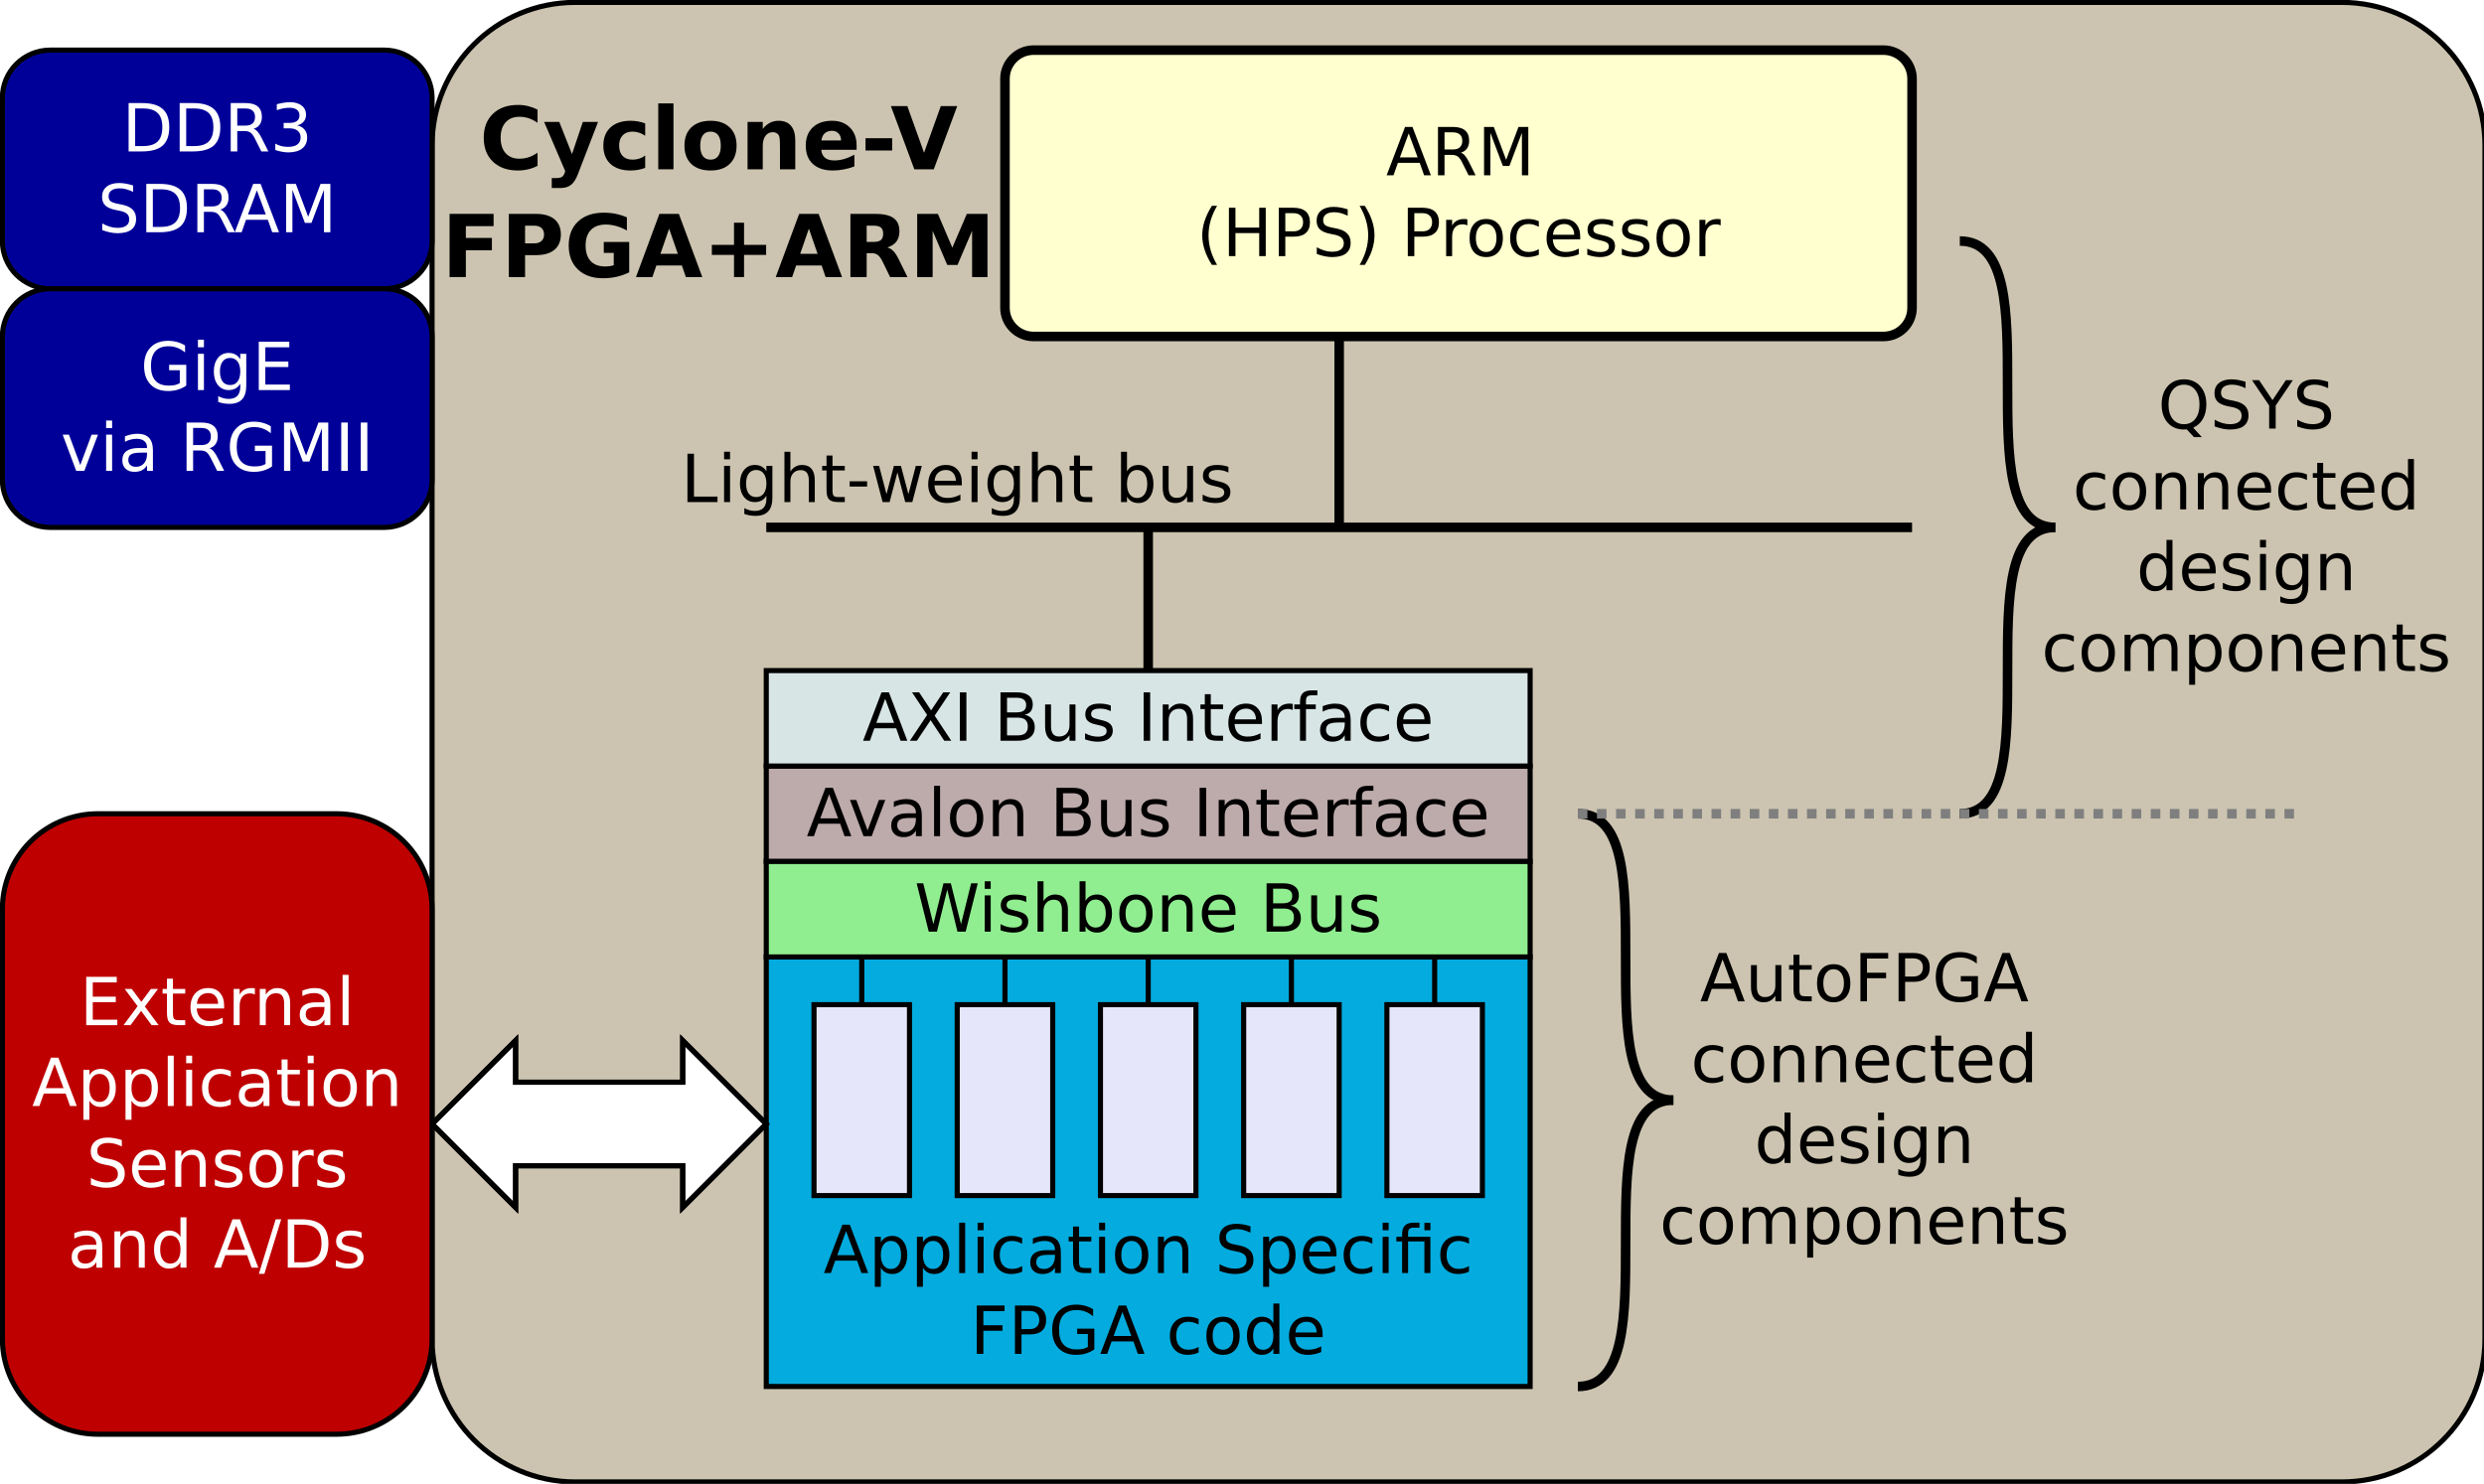 <?xml version="1.0" encoding="UTF-8"?>
<svg xmlns="http://www.w3.org/2000/svg" xmlns:xlink="http://www.w3.org/1999/xlink" width="487pt" height="291pt" viewBox="0 0 487 291" version="1.1">
<defs>
<g>
<symbol overflow="visible" id="glyph0-0">
<path style="stroke:none;" d="M 0.641 2.297 L 0.641 -9.172 L 7.141 -9.172 L 7.141 2.297 Z M 1.375 1.578 L 6.422 1.578 L 6.422 -8.438 L 1.375 -8.438 Z M 1.375 1.578 "/>
</symbol>
<symbol overflow="visible" id="glyph0-1">
<path style="stroke:none;" d="M 4.438 -8.219 L 2.703 -3.5 L 6.188 -3.5 Z M 3.719 -9.484 L 5.172 -9.484 L 8.781 0 L 7.453 0 L 6.594 -2.438 L 2.312 -2.438 L 1.453 0 L 0.109 0 Z M 3.719 -9.484 "/>
</symbol>
<symbol overflow="visible" id="glyph0-2">
<path style="stroke:none;" d="M 5.766 -4.438 C 6.047 -4.344 6.316 -4.145 6.578 -3.844 C 6.836 -3.539 7.098 -3.125 7.359 -2.594 L 8.656 0 L 7.281 0 L 6.062 -2.438 C 5.75 -3.07 5.445 -3.488 5.156 -3.688 C 4.863 -3.895 4.461 -4 3.953 -4 L 2.562 -4 L 2.562 0 L 1.281 0 L 1.281 -9.484 L 4.172 -9.484 C 5.254 -9.484 6.062 -9.254 6.594 -8.797 C 7.125 -8.348 7.391 -7.664 7.391 -6.75 C 7.391 -6.156 7.25 -5.66 6.969 -5.266 C 6.695 -4.867 6.297 -4.594 5.766 -4.438 Z M 2.562 -8.422 L 2.562 -5.062 L 4.172 -5.062 C 4.785 -5.062 5.25 -5.203 5.562 -5.484 C 5.883 -5.773 6.047 -6.195 6.047 -6.75 C 6.047 -7.301 5.883 -7.719 5.562 -8 C 5.25 -8.281 4.785 -8.422 4.172 -8.422 Z M 2.562 -8.422 "/>
</symbol>
<symbol overflow="visible" id="glyph0-3">
<path style="stroke:none;" d="M 1.281 -9.484 L 3.188 -9.484 L 5.609 -3.031 L 8.031 -9.484 L 9.953 -9.484 L 9.953 0 L 8.703 0 L 8.703 -8.328 L 6.25 -1.828 L 4.969 -1.828 L 2.516 -8.328 L 2.516 0 L 1.281 0 Z M 1.281 -9.484 "/>
</symbol>
<symbol overflow="visible" id="glyph0-4">
<path style="stroke:none;" d="M 4.031 -9.859 C 3.469 -8.891 3.047 -7.926 2.766 -6.969 C 2.492 -6.02 2.359 -5.055 2.359 -4.078 C 2.359 -3.098 2.492 -2.129 2.766 -1.172 C 3.047 -0.211 3.469 0.75 4.031 1.719 L 3.016 1.719 C 2.379 0.719 1.906 -0.258 1.594 -1.219 C 1.281 -2.176 1.125 -3.129 1.125 -4.078 C 1.125 -5.023 1.281 -5.973 1.594 -6.922 C 1.906 -7.879 2.379 -8.859 3.016 -9.859 Z M 4.031 -9.859 "/>
</symbol>
<symbol overflow="visible" id="glyph0-5">
<path style="stroke:none;" d="M 1.281 -9.484 L 2.562 -9.484 L 2.562 -5.594 L 7.219 -5.594 L 7.219 -9.484 L 8.5 -9.484 L 8.5 0 L 7.219 0 L 7.219 -4.516 L 2.562 -4.516 L 2.562 0 L 1.281 0 Z M 1.281 -9.484 "/>
</symbol>
<symbol overflow="visible" id="glyph0-6">
<path style="stroke:none;" d="M 2.562 -8.422 L 2.562 -4.859 L 4.172 -4.859 C 4.766 -4.859 5.223 -5.016 5.547 -5.328 C 5.879 -5.641 6.047 -6.078 6.047 -6.641 C 6.047 -7.211 5.879 -7.648 5.547 -7.953 C 5.223 -8.266 4.766 -8.422 4.172 -8.422 Z M 1.281 -9.484 L 4.172 -9.484 C 5.234 -9.484 6.035 -9.238 6.578 -8.75 C 7.117 -8.27 7.391 -7.566 7.391 -6.641 C 7.391 -5.711 7.117 -5.008 6.578 -4.531 C 6.035 -4.051 5.234 -3.812 4.172 -3.812 L 2.562 -3.812 L 2.562 0 L 1.281 0 Z M 1.281 -9.484 "/>
</symbol>
<symbol overflow="visible" id="glyph0-7">
<path style="stroke:none;" d="M 6.953 -9.172 L 6.953 -7.922 C 6.473 -8.148 6.016 -8.32 5.578 -8.438 C 5.148 -8.551 4.734 -8.609 4.328 -8.609 C 3.629 -8.609 3.086 -8.473 2.703 -8.203 C 2.328 -7.93 2.141 -7.547 2.141 -7.047 C 2.141 -6.629 2.266 -6.312 2.516 -6.094 C 2.773 -5.883 3.254 -5.711 3.953 -5.578 L 4.734 -5.422 C 5.68 -5.234 6.383 -4.91 6.844 -4.453 C 7.301 -3.992 7.531 -3.379 7.531 -2.609 C 7.531 -1.691 7.223 -0.992 6.609 -0.516 C 5.992 -0.047 5.086 0.188 3.891 0.188 C 3.441 0.188 2.961 0.133 2.453 0.031 C 1.953 -0.07 1.43 -0.223 0.891 -0.422 L 0.891 -1.734 C 1.41 -1.441 1.922 -1.223 2.422 -1.078 C 2.922 -0.93 3.41 -0.859 3.891 -0.859 C 4.629 -0.859 5.195 -1 5.594 -1.281 C 5.988 -1.57 6.188 -1.984 6.188 -2.516 C 6.188 -2.984 6.039 -3.348 5.75 -3.609 C 5.469 -3.867 5.004 -4.066 4.359 -4.203 L 3.578 -4.359 C 2.617 -4.547 1.926 -4.844 1.5 -5.25 C 1.07 -5.656 0.859 -6.219 0.859 -6.938 C 0.859 -7.781 1.148 -8.441 1.734 -8.922 C 2.328 -9.41 3.145 -9.656 4.188 -9.656 C 4.625 -9.656 5.07 -9.613 5.531 -9.531 C 6 -9.445 6.473 -9.328 6.953 -9.172 Z M 6.953 -9.172 "/>
</symbol>
<symbol overflow="visible" id="glyph0-8">
<path style="stroke:none;" d="M 1.047 -9.859 L 2.062 -9.859 C 2.695 -8.859 3.172 -7.879 3.484 -6.922 C 3.797 -5.973 3.953 -5.023 3.953 -4.078 C 3.953 -3.129 3.797 -2.176 3.484 -1.219 C 3.172 -0.258 2.695 0.719 2.062 1.719 L 1.047 1.719 C 1.609 0.75 2.023 -0.211 2.297 -1.172 C 2.578 -2.129 2.719 -3.098 2.719 -4.078 C 2.719 -5.055 2.578 -6.02 2.297 -6.969 C 2.023 -7.926 1.609 -8.891 1.047 -9.859 Z M 1.047 -9.859 "/>
</symbol>
<symbol overflow="visible" id="glyph0-9">
<path style="stroke:none;" d=""/>
</symbol>
<symbol overflow="visible" id="glyph0-10">
<path style="stroke:none;" d="M 5.344 -6.016 C 5.207 -6.086 5.062 -6.141 4.906 -6.172 C 4.758 -6.211 4.594 -6.234 4.406 -6.234 C 3.75 -6.234 3.242 -6.02 2.891 -5.594 C 2.535 -5.164 2.359 -4.551 2.359 -3.75 L 2.359 0 L 1.188 0 L 1.188 -7.109 L 2.359 -7.109 L 2.359 -6 C 2.598 -6.438 2.914 -6.758 3.312 -6.969 C 3.707 -7.176 4.188 -7.281 4.75 -7.281 C 4.832 -7.281 4.922 -7.273 5.016 -7.266 C 5.109 -7.254 5.219 -7.238 5.344 -7.219 Z M 5.344 -6.016 "/>
</symbol>
<symbol overflow="visible" id="glyph0-11">
<path style="stroke:none;" d="M 3.984 -6.297 C 3.359 -6.297 2.863 -6.051 2.5 -5.562 C 2.133 -5.07 1.953 -4.398 1.953 -3.547 C 1.953 -2.691 2.129 -2.02 2.484 -1.531 C 2.848 -1.051 3.348 -0.812 3.984 -0.812 C 4.598 -0.812 5.086 -1.055 5.453 -1.547 C 5.816 -2.035 6 -2.703 6 -3.547 C 6 -4.391 5.816 -5.055 5.453 -5.547 C 5.086 -6.047 4.598 -6.297 3.984 -6.297 Z M 3.984 -7.281 C 4.992 -7.281 5.789 -6.945 6.375 -6.281 C 6.957 -5.625 7.25 -4.711 7.25 -3.547 C 7.25 -2.379 6.957 -1.461 6.375 -0.797 C 5.789 -0.141 4.992 0.188 3.984 0.188 C 2.961 0.188 2.16 -0.141 1.578 -0.797 C 1.004 -1.461 0.719 -2.379 0.719 -3.547 C 0.719 -4.711 1.004 -5.625 1.578 -6.281 C 2.16 -6.945 2.961 -7.281 3.984 -7.281 Z M 3.984 -7.281 "/>
</symbol>
<symbol overflow="visible" id="glyph0-12">
<path style="stroke:none;" d="M 6.344 -6.844 L 6.344 -5.75 C 6.008 -5.926 5.676 -6.062 5.344 -6.156 C 5.008 -6.25 4.676 -6.297 4.344 -6.297 C 3.582 -6.297 2.992 -6.051 2.578 -5.562 C 2.16 -5.082 1.953 -4.41 1.953 -3.547 C 1.953 -2.68 2.16 -2.008 2.578 -1.531 C 2.992 -1.051 3.582 -0.812 4.344 -0.812 C 4.676 -0.812 5.008 -0.852 5.344 -0.938 C 5.676 -1.031 6.008 -1.172 6.344 -1.359 L 6.344 -0.266 C 6.02 -0.117 5.68 -0.008 5.328 0.062 C 4.984 0.145 4.613 0.188 4.219 0.188 C 3.145 0.188 2.289 -0.145 1.656 -0.812 C 1.031 -1.488 0.719 -2.398 0.719 -3.547 C 0.719 -4.703 1.035 -5.613 1.672 -6.281 C 2.305 -6.945 3.18 -7.281 4.297 -7.281 C 4.648 -7.281 5 -7.242 5.344 -7.172 C 5.688 -7.098 6.02 -6.988 6.344 -6.844 Z M 6.344 -6.844 "/>
</symbol>
<symbol overflow="visible" id="glyph0-13">
<path style="stroke:none;" d="M 7.312 -3.844 L 7.312 -3.281 L 1.938 -3.281 C 1.988 -2.469 2.227 -1.852 2.656 -1.438 C 3.094 -1.02 3.695 -0.812 4.469 -0.812 C 4.914 -0.812 5.348 -0.863 5.766 -0.969 C 6.191 -1.082 6.613 -1.25 7.031 -1.469 L 7.031 -0.359 C 6.613 -0.18 6.18 -0.047 5.734 0.047 C 5.297 0.141 4.852 0.188 4.406 0.188 C 3.27 0.188 2.367 -0.141 1.703 -0.797 C 1.047 -1.461 0.719 -2.359 0.719 -3.484 C 0.719 -4.648 1.031 -5.57 1.656 -6.25 C 2.289 -6.938 3.141 -7.281 4.203 -7.281 C 5.16 -7.281 5.914 -6.973 6.469 -6.359 C 7.031 -5.742 7.312 -4.906 7.312 -3.844 Z M 6.141 -4.188 C 6.129 -4.82 5.945 -5.332 5.594 -5.719 C 5.25 -6.102 4.789 -6.297 4.219 -6.297 C 3.562 -6.297 3.035 -6.109 2.641 -5.734 C 2.254 -5.367 2.031 -4.852 1.969 -4.188 Z M 6.141 -4.188 "/>
</symbol>
<symbol overflow="visible" id="glyph0-14">
<path style="stroke:none;" d="M 5.75 -6.906 L 5.75 -5.797 C 5.426 -5.961 5.086 -6.086 4.734 -6.172 C 4.379 -6.254 4.008 -6.297 3.625 -6.297 C 3.039 -6.297 2.602 -6.207 2.312 -6.031 C 2.031 -5.852 1.891 -5.586 1.891 -5.234 C 1.891 -4.961 1.988 -4.75 2.188 -4.594 C 2.395 -4.445 2.816 -4.301 3.453 -4.156 L 3.844 -4.062 C 4.676 -3.883 5.266 -3.633 5.609 -3.312 C 5.961 -2.988 6.141 -2.539 6.141 -1.969 C 6.141 -1.301 5.879 -0.773 5.359 -0.391 C 4.836 -0.004 4.117 0.188 3.203 0.188 C 2.816 0.188 2.414 0.148 2 0.078 C 1.594 0.004 1.16 -0.109 0.703 -0.266 L 0.703 -1.469 C 1.141 -1.238 1.566 -1.066 1.984 -0.953 C 2.398 -0.848 2.812 -0.797 3.219 -0.797 C 3.77 -0.797 4.191 -0.891 4.484 -1.078 C 4.785 -1.266 4.938 -1.531 4.938 -1.875 C 4.938 -2.188 4.828 -2.426 4.609 -2.594 C 4.398 -2.77 3.938 -2.938 3.219 -3.094 L 2.812 -3.188 C 2.082 -3.344 1.555 -3.578 1.234 -3.891 C 0.91 -4.203 0.75 -4.633 0.75 -5.188 C 0.75 -5.852 0.984 -6.367 1.453 -6.734 C 1.93 -7.098 2.609 -7.281 3.484 -7.281 C 3.91 -7.281 4.316 -7.25 4.703 -7.188 C 5.086 -7.125 5.438 -7.031 5.75 -6.906 Z M 5.75 -6.906 "/>
</symbol>
<symbol overflow="visible" id="glyph0-15">
<path style="stroke:none;" d="M 2.359 -1.062 L 2.359 2.703 L 1.188 2.703 L 1.188 -7.109 L 2.359 -7.109 L 2.359 -6.031 C 2.598 -6.457 2.906 -6.77 3.281 -6.969 C 3.656 -7.176 4.102 -7.281 4.625 -7.281 C 5.488 -7.281 6.191 -6.938 6.734 -6.25 C 7.273 -5.562 7.547 -4.66 7.547 -3.547 C 7.547 -2.43 7.273 -1.531 6.734 -0.844 C 6.191 -0.156 5.488 0.188 4.625 0.188 C 4.102 0.188 3.656 0.082 3.281 -0.125 C 2.906 -0.332 2.598 -0.645 2.359 -1.062 Z M 6.328 -3.547 C 6.328 -4.41 6.148 -5.082 5.797 -5.562 C 5.441 -6.051 4.957 -6.297 4.344 -6.297 C 3.727 -6.297 3.242 -6.051 2.891 -5.562 C 2.535 -5.082 2.359 -4.41 2.359 -3.547 C 2.359 -2.691 2.535 -2.02 2.891 -1.531 C 3.242 -1.039 3.727 -0.797 4.344 -0.797 C 4.957 -0.797 5.441 -1.039 5.797 -1.531 C 6.148 -2.02 6.328 -2.691 6.328 -3.547 Z M 6.328 -3.547 "/>
</symbol>
<symbol overflow="visible" id="glyph0-16">
<path style="stroke:none;" d="M 1.219 -9.875 L 2.391 -9.875 L 2.391 0 L 1.219 0 Z M 1.219 -9.875 "/>
</symbol>
<symbol overflow="visible" id="glyph0-17">
<path style="stroke:none;" d="M 1.219 -7.109 L 2.391 -7.109 L 2.391 0 L 1.219 0 Z M 1.219 -9.875 L 2.391 -9.875 L 2.391 -8.391 L 1.219 -8.391 Z M 1.219 -9.875 "/>
</symbol>
<symbol overflow="visible" id="glyph0-18">
<path style="stroke:none;" d="M 4.453 -3.578 C 3.516 -3.578 2.863 -3.469 2.5 -3.25 C 2.133 -3.031 1.953 -2.66 1.953 -2.141 C 1.953 -1.734 2.086 -1.406 2.359 -1.156 C 2.629 -0.914 3 -0.797 3.469 -0.797 C 4.113 -0.797 4.633 -1.023 5.031 -1.484 C 5.426 -1.941 5.625 -2.551 5.625 -3.312 L 5.625 -3.578 Z M 6.781 -4.062 L 6.781 0 L 5.625 0 L 5.625 -1.078 C 5.352 -0.648 5.02 -0.332 4.625 -0.125 C 4.227 0.082 3.738 0.188 3.156 0.188 C 2.426 0.188 1.848 -0.016 1.422 -0.422 C 0.992 -0.836 0.781 -1.383 0.781 -2.062 C 0.781 -2.863 1.047 -3.469 1.578 -3.875 C 2.117 -4.281 2.922 -4.484 3.984 -4.484 L 5.625 -4.484 L 5.625 -4.609 C 5.625 -5.141 5.445 -5.551 5.094 -5.844 C 4.738 -6.145 4.238 -6.297 3.594 -6.297 C 3.188 -6.297 2.789 -6.242 2.406 -6.141 C 2.02 -6.047 1.648 -5.898 1.297 -5.703 L 1.297 -6.781 C 1.723 -6.945 2.141 -7.07 2.547 -7.156 C 2.953 -7.238 3.344 -7.281 3.719 -7.281 C 4.75 -7.281 5.516 -7.016 6.016 -6.484 C 6.523 -5.953 6.781 -5.145 6.781 -4.062 Z M 6.781 -4.062 "/>
</symbol>
<symbol overflow="visible" id="glyph0-19">
<path style="stroke:none;" d="M 2.375 -9.125 L 2.375 -7.109 L 4.781 -7.109 L 4.781 -6.203 L 2.375 -6.203 L 2.375 -2.344 C 2.375 -1.758 2.453 -1.383 2.609 -1.219 C 2.773 -1.062 3.102 -0.984 3.594 -0.984 L 4.781 -0.984 L 4.781 0 L 3.594 0 C 2.688 0 2.062 -0.164 1.719 -0.5 C 1.375 -0.844 1.203 -1.457 1.203 -2.344 L 1.203 -6.203 L 0.344 -6.203 L 0.344 -7.109 L 1.203 -7.109 L 1.203 -9.125 Z M 2.375 -9.125 "/>
</symbol>
<symbol overflow="visible" id="glyph0-20">
<path style="stroke:none;" d="M 7.141 -4.297 L 7.141 0 L 5.969 0 L 5.969 -4.25 C 5.969 -4.926 5.836 -5.43 5.578 -5.766 C 5.316 -6.098 4.922 -6.266 4.391 -6.266 C 3.766 -6.266 3.27 -6.062 2.906 -5.656 C 2.539 -5.258 2.359 -4.711 2.359 -4.016 L 2.359 0 L 1.188 0 L 1.188 -7.109 L 2.359 -7.109 L 2.359 -6 C 2.641 -6.426 2.969 -6.742 3.344 -6.953 C 3.719 -7.172 4.156 -7.281 4.656 -7.281 C 5.469 -7.281 6.082 -7.023 6.5 -6.516 C 6.926 -6.016 7.141 -5.273 7.141 -4.297 Z M 7.141 -4.297 "/>
</symbol>
<symbol overflow="visible" id="glyph0-21">
<path style="stroke:none;" d="M 6.969 -7.109 L 6.969 0 L 5.797 0 L 5.797 -6.203 L 2.594 -6.203 L 2.594 0 L 1.422 0 L 1.422 -6.203 L 0.297 -6.203 L 0.297 -7.109 L 1.422 -7.109 L 1.422 -7.609 C 1.422 -8.379 1.602 -8.945 1.969 -9.312 C 2.332 -9.688 2.895 -9.875 3.656 -9.875 L 4.828 -9.875 L 4.828 -8.906 L 3.703 -8.906 C 3.285 -8.906 2.992 -8.816 2.828 -8.641 C 2.672 -8.473 2.594 -8.172 2.594 -7.734 L 2.594 -7.109 Z M 5.797 -9.859 L 6.969 -9.859 L 6.969 -8.391 L 5.797 -8.391 Z M 5.797 -9.859 "/>
</symbol>
<symbol overflow="visible" id="glyph0-22">
<path style="stroke:none;" d="M 1.281 -9.484 L 6.719 -9.484 L 6.719 -8.391 L 2.562 -8.391 L 2.562 -5.609 L 6.312 -5.609 L 6.312 -4.531 L 2.562 -4.531 L 2.562 0 L 1.281 0 Z M 1.281 -9.484 "/>
</symbol>
<symbol overflow="visible" id="glyph0-23">
<path style="stroke:none;" d="M 7.734 -1.359 L 7.734 -3.891 L 5.641 -3.891 L 5.641 -4.953 L 9 -4.953 L 9 -0.875 C 8.508 -0.531 7.961 -0.266 7.359 -0.078 C 6.766 0.098 6.129 0.188 5.453 0.188 C 3.973 0.188 2.816 -0.242 1.984 -1.109 C 1.148 -1.973 0.734 -3.18 0.734 -4.734 C 0.734 -6.273 1.148 -7.477 1.984 -8.344 C 2.816 -9.219 3.973 -9.656 5.453 -9.656 C 6.078 -9.656 6.664 -9.578 7.219 -9.422 C 7.781 -9.266 8.297 -9.039 8.766 -8.75 L 8.766 -7.375 C 8.285 -7.781 7.781 -8.082 7.25 -8.281 C 6.719 -8.488 6.156 -8.594 5.562 -8.594 C 4.406 -8.594 3.535 -8.27 2.953 -7.625 C 2.367 -6.977 2.078 -6.016 2.078 -4.734 C 2.078 -3.453 2.367 -2.488 2.953 -1.844 C 3.535 -1.195 4.406 -0.875 5.562 -0.875 C 6.02 -0.875 6.426 -0.91 6.781 -0.984 C 7.133 -1.066 7.453 -1.191 7.734 -1.359 Z M 7.734 -1.359 "/>
</symbol>
<symbol overflow="visible" id="glyph0-24">
<path style="stroke:none;" d="M 5.906 -6.031 L 5.906 -9.875 L 7.078 -9.875 L 7.078 0 L 5.906 0 L 5.906 -1.062 C 5.656 -0.645 5.344 -0.332 4.969 -0.125 C 4.594 0.082 4.145 0.188 3.625 0.188 C 2.77 0.188 2.07 -0.156 1.531 -0.844 C 0.988 -1.531 0.719 -2.43 0.719 -3.547 C 0.719 -4.66 0.988 -5.562 1.531 -6.25 C 2.07 -6.938 2.77 -7.281 3.625 -7.281 C 4.145 -7.281 4.594 -7.176 4.969 -6.969 C 5.344 -6.77 5.656 -6.457 5.906 -6.031 Z M 1.922 -3.547 C 1.922 -2.691 2.098 -2.02 2.453 -1.531 C 2.805 -1.039 3.289 -0.797 3.906 -0.797 C 4.531 -0.797 5.02 -1.039 5.375 -1.531 C 5.727 -2.02 5.906 -2.691 5.906 -3.547 C 5.906 -4.41 5.727 -5.082 5.375 -5.562 C 5.02 -6.051 4.531 -6.297 3.906 -6.297 C 3.289 -6.297 2.805 -6.051 2.453 -5.562 C 2.098 -5.082 1.922 -4.41 1.922 -3.547 Z M 1.922 -3.547 "/>
</symbol>
<symbol overflow="visible" id="glyph0-25">
<path style="stroke:none;" d="M 0.391 -7.109 L 1.625 -7.109 L 3.844 -1.141 L 6.062 -7.109 L 7.312 -7.109 L 4.641 0 L 3.047 0 Z M 0.391 -7.109 "/>
</symbol>
<symbol overflow="visible" id="glyph0-26">
<path style="stroke:none;" d="M 2.562 -4.531 L 2.562 -1.047 L 4.609 -1.047 C 5.305 -1.047 5.816 -1.188 6.141 -1.469 C 6.473 -1.758 6.641 -2.203 6.641 -2.797 C 6.641 -3.391 6.473 -3.828 6.141 -4.109 C 5.816 -4.391 5.305 -4.531 4.609 -4.531 Z M 2.562 -8.422 L 2.562 -5.562 L 4.453 -5.562 C 5.078 -5.562 5.539 -5.676 5.844 -5.906 C 6.156 -6.145 6.312 -6.508 6.312 -7 C 6.312 -7.477 6.156 -7.832 5.844 -8.062 C 5.539 -8.301 5.078 -8.422 4.453 -8.422 Z M 1.281 -9.484 L 4.547 -9.484 C 5.523 -9.484 6.281 -9.281 6.812 -8.875 C 7.344 -8.469 7.609 -7.891 7.609 -7.141 C 7.609 -6.555 7.473 -6.094 7.203 -5.75 C 6.93 -5.406 6.531 -5.191 6 -5.109 C 6.633 -4.973 7.125 -4.691 7.469 -4.266 C 7.82 -3.836 8 -3.301 8 -2.656 C 8 -1.812 7.707 -1.156 7.125 -0.688 C 6.551 -0.227 5.734 0 4.672 0 L 1.281 0 Z M 1.281 -9.484 "/>
</symbol>
<symbol overflow="visible" id="glyph0-27">
<path style="stroke:none;" d="M 1.109 -2.812 L 1.109 -7.109 L 2.266 -7.109 L 2.266 -2.844 C 2.266 -2.176 2.395 -1.672 2.656 -1.328 C 2.926 -0.992 3.32 -0.828 3.844 -0.828 C 4.477 -0.828 4.977 -1.023 5.344 -1.422 C 5.707 -1.828 5.891 -2.379 5.891 -3.078 L 5.891 -7.109 L 7.062 -7.109 L 7.062 0 L 5.891 0 L 5.891 -1.094 C 5.609 -0.656 5.281 -0.332 4.906 -0.125 C 4.531 0.082 4.094 0.188 3.594 0.188 C 2.781 0.188 2.16 -0.066 1.734 -0.578 C 1.316 -1.086 1.109 -1.832 1.109 -2.812 Z M 4.047 -7.281 Z M 4.047 -7.281 "/>
</symbol>
<symbol overflow="visible" id="glyph0-28">
<path style="stroke:none;" d="M 1.281 -9.484 L 2.562 -9.484 L 2.562 0 L 1.281 0 Z M 1.281 -9.484 "/>
</symbol>
<symbol overflow="visible" id="glyph0-29">
<path style="stroke:none;" d="M 4.828 -9.875 L 4.828 -8.906 L 3.703 -8.906 C 3.285 -8.906 2.992 -8.816 2.828 -8.641 C 2.672 -8.473 2.594 -8.172 2.594 -7.734 L 2.594 -7.109 L 4.516 -7.109 L 4.516 -6.203 L 2.594 -6.203 L 2.594 0 L 1.422 0 L 1.422 -6.203 L 0.297 -6.203 L 0.297 -7.109 L 1.422 -7.109 L 1.422 -7.609 C 1.422 -8.398 1.602 -8.973 1.969 -9.328 C 2.332 -9.691 2.914 -9.875 3.719 -9.875 Z M 4.828 -9.875 "/>
</symbol>
<symbol overflow="visible" id="glyph0-30">
<path style="stroke:none;" d="M 0.812 -9.484 L 2.203 -9.484 L 4.547 -5.953 L 6.922 -9.484 L 8.297 -9.484 L 5.25 -4.922 L 8.5 0 L 7.125 0 L 4.453 -4.031 L 1.766 0 L 0.391 0 L 3.766 -5.062 Z M 0.812 -9.484 "/>
</symbol>
<symbol overflow="visible" id="glyph0-31">
<path style="stroke:none;" d="M 0.438 -9.484 L 1.734 -9.484 L 3.719 -1.469 L 5.703 -9.484 L 7.141 -9.484 L 9.141 -1.469 L 11.125 -9.484 L 12.422 -9.484 L 10.047 0 L 8.438 0 L 6.438 -8.234 L 4.422 0 L 2.812 0 Z M 0.438 -9.484 "/>
</symbol>
<symbol overflow="visible" id="glyph0-32">
<path style="stroke:none;" d="M 7.141 -4.297 L 7.141 0 L 5.969 0 L 5.969 -4.25 C 5.969 -4.926 5.836 -5.43 5.578 -5.766 C 5.316 -6.098 4.922 -6.266 4.391 -6.266 C 3.766 -6.266 3.27 -6.062 2.906 -5.656 C 2.539 -5.258 2.359 -4.711 2.359 -4.016 L 2.359 0 L 1.188 0 L 1.188 -9.875 L 2.359 -9.875 L 2.359 -6 C 2.641 -6.426 2.969 -6.742 3.344 -6.953 C 3.719 -7.172 4.156 -7.281 4.656 -7.281 C 5.469 -7.281 6.082 -7.023 6.5 -6.516 C 6.926 -6.016 7.141 -5.273 7.141 -4.297 Z M 7.141 -4.297 "/>
</symbol>
<symbol overflow="visible" id="glyph0-33">
<path style="stroke:none;" d="M 6.328 -3.547 C 6.328 -4.41 6.148 -5.082 5.797 -5.562 C 5.441 -6.051 4.957 -6.297 4.344 -6.297 C 3.727 -6.297 3.242 -6.051 2.891 -5.562 C 2.535 -5.082 2.359 -4.41 2.359 -3.547 C 2.359 -2.691 2.535 -2.02 2.891 -1.531 C 3.242 -1.039 3.727 -0.797 4.344 -0.797 C 4.957 -0.797 5.441 -1.039 5.797 -1.531 C 6.148 -2.02 6.328 -2.691 6.328 -3.547 Z M 2.359 -6.031 C 2.598 -6.457 2.906 -6.77 3.281 -6.969 C 3.656 -7.176 4.102 -7.281 4.625 -7.281 C 5.488 -7.281 6.191 -6.938 6.734 -6.25 C 7.273 -5.562 7.547 -4.66 7.547 -3.547 C 7.547 -2.43 7.273 -1.531 6.734 -0.844 C 6.191 -0.156 5.488 0.188 4.625 0.188 C 4.102 0.188 3.656 0.082 3.281 -0.125 C 2.906 -0.332 2.598 -0.645 2.359 -1.062 L 2.359 0 L 1.188 0 L 1.188 -9.875 L 2.359 -9.875 Z M 2.359 -6.031 "/>
</symbol>
<symbol overflow="visible" id="glyph0-34">
<path style="stroke:none;" d="M 1.281 -9.484 L 2.562 -9.484 L 2.562 -1.078 L 7.172 -1.078 L 7.172 0 L 1.281 0 Z M 1.281 -9.484 "/>
</symbol>
<symbol overflow="visible" id="glyph0-35">
<path style="stroke:none;" d="M 5.906 -3.641 C 5.906 -4.484 5.727 -5.133 5.375 -5.594 C 5.031 -6.062 4.539 -6.297 3.906 -6.297 C 3.281 -6.297 2.789 -6.062 2.438 -5.594 C 2.094 -5.133 1.922 -4.484 1.922 -3.641 C 1.922 -2.797 2.094 -2.141 2.438 -1.672 C 2.789 -1.211 3.281 -0.984 3.906 -0.984 C 4.539 -0.984 5.031 -1.211 5.375 -1.672 C 5.727 -2.141 5.906 -2.797 5.906 -3.641 Z M 7.078 -0.875 C 7.078 0.332 6.805 1.227 6.266 1.812 C 5.723 2.406 4.898 2.703 3.797 2.703 C 3.391 2.703 3.004 2.672 2.641 2.609 C 2.273 2.547 1.922 2.453 1.578 2.328 L 1.578 1.188 C 1.922 1.375 2.258 1.508 2.594 1.594 C 2.926 1.688 3.266 1.734 3.609 1.734 C 4.379 1.734 4.953 1.535 5.328 1.141 C 5.711 0.742 5.906 0.141 5.906 -0.672 L 5.906 -1.25 C 5.664 -0.832 5.352 -0.52 4.969 -0.312 C 4.594 -0.102 4.145 0 3.625 0 C 2.75 0 2.047 -0.332 1.516 -1 C 0.984 -1.664 0.719 -2.547 0.719 -3.641 C 0.719 -4.734 0.984 -5.613 1.516 -6.281 C 2.047 -6.945 2.75 -7.281 3.625 -7.281 C 4.145 -7.281 4.594 -7.176 4.969 -6.969 C 5.352 -6.758 5.664 -6.445 5.906 -6.031 L 5.906 -7.109 L 7.078 -7.109 Z M 7.078 -0.875 "/>
</symbol>
<symbol overflow="visible" id="glyph0-36">
<path style="stroke:none;" d="M 0.641 -4.078 L 4.062 -4.078 L 4.062 -3.047 L 0.641 -3.047 Z M 0.641 -4.078 "/>
</symbol>
<symbol overflow="visible" id="glyph0-37">
<path style="stroke:none;" d="M 0.547 -7.109 L 1.719 -7.109 L 3.172 -1.562 L 4.625 -7.109 L 6 -7.109 L 7.469 -1.562 L 8.922 -7.109 L 10.094 -7.109 L 8.234 0 L 6.844 0 L 5.312 -5.828 L 3.781 0 L 2.406 0 Z M 0.547 -7.109 "/>
</symbol>
<symbol overflow="visible" id="glyph0-38">
<path style="stroke:none;" d="M 6.766 -5.75 C 7.055 -6.27 7.406 -6.656 7.812 -6.906 C 8.219 -7.156 8.695 -7.281 9.25 -7.281 C 9.988 -7.281 10.555 -7.02 10.953 -6.5 C 11.359 -5.977 11.562 -5.242 11.562 -4.297 L 11.562 0 L 10.391 0 L 10.391 -4.25 C 10.391 -4.938 10.266 -5.441 10.016 -5.766 C 9.773 -6.098 9.41 -6.266 8.922 -6.266 C 8.316 -6.266 7.836 -6.062 7.484 -5.656 C 7.129 -5.258 6.953 -4.711 6.953 -4.016 L 6.953 0 L 5.781 0 L 5.781 -4.25 C 5.781 -4.938 5.66 -5.441 5.422 -5.766 C 5.18 -6.098 4.805 -6.266 4.297 -6.266 C 3.703 -6.266 3.227 -6.062 2.875 -5.656 C 2.531 -5.25 2.359 -4.703 2.359 -4.016 L 2.359 0 L 1.188 0 L 1.188 -7.109 L 2.359 -7.109 L 2.359 -6 C 2.617 -6.438 2.938 -6.758 3.312 -6.969 C 3.688 -7.176 4.129 -7.281 4.641 -7.281 C 5.16 -7.281 5.598 -7.148 5.953 -6.891 C 6.316 -6.629 6.586 -6.25 6.766 -5.75 Z M 6.766 -5.75 "/>
</symbol>
<symbol overflow="visible" id="glyph0-39">
<path style="stroke:none;" d="M 5.125 -8.609 C 4.188 -8.609 3.441 -8.258 2.891 -7.562 C 2.348 -6.875 2.078 -5.93 2.078 -4.734 C 2.078 -3.535 2.348 -2.586 2.891 -1.891 C 3.441 -1.203 4.188 -0.859 5.125 -0.859 C 6.051 -0.859 6.785 -1.203 7.328 -1.891 C 7.879 -2.586 8.156 -3.535 8.156 -4.734 C 8.156 -5.93 7.879 -6.875 7.328 -7.562 C 6.785 -8.258 6.051 -8.609 5.125 -8.609 Z M 6.922 -0.172 L 8.609 1.672 L 7.062 1.672 L 5.656 0.156 C 5.52 0.164 5.41 0.172 5.328 0.172 C 5.254 0.18 5.188 0.188 5.125 0.188 C 3.789 0.188 2.723 -0.254 1.922 -1.141 C 1.129 -2.035 0.734 -3.234 0.734 -4.734 C 0.734 -6.223 1.129 -7.414 1.922 -8.312 C 2.723 -9.207 3.789 -9.656 5.125 -9.656 C 6.445 -9.656 7.504 -9.207 8.297 -8.312 C 9.098 -7.414 9.5 -6.223 9.5 -4.734 C 9.5 -3.629 9.273 -2.688 8.828 -1.906 C 8.391 -1.125 7.754 -0.547 6.922 -0.172 Z M 6.922 -0.172 "/>
</symbol>
<symbol overflow="visible" id="glyph0-40">
<path style="stroke:none;" d="M -0.031 -9.484 L 1.359 -9.484 L 3.984 -5.578 L 6.594 -9.484 L 7.969 -9.484 L 4.609 -4.516 L 4.609 0 L 3.328 0 L 3.328 -4.516 Z M -0.031 -9.484 "/>
</symbol>
<symbol overflow="visible" id="glyph0-41">
<path style="stroke:none;" d="M 1.281 -9.484 L 7.266 -9.484 L 7.266 -8.391 L 2.562 -8.391 L 2.562 -5.594 L 7.078 -5.594 L 7.078 -4.516 L 2.562 -4.516 L 2.562 -1.078 L 7.375 -1.078 L 7.375 0 L 1.281 0 Z M 1.281 -9.484 "/>
</symbol>
<symbol overflow="visible" id="glyph0-42">
<path style="stroke:none;" d="M 7.141 -7.109 L 4.562 -3.656 L 7.266 0 L 5.891 0 L 3.828 -2.797 L 1.75 0 L 0.375 0 L 3.141 -3.719 L 0.609 -7.109 L 1.984 -7.109 L 3.875 -4.578 L 5.75 -7.109 Z M 7.141 -7.109 "/>
</symbol>
<symbol overflow="visible" id="glyph0-43">
<path style="stroke:none;" d="M 3.297 -9.484 L 4.375 -9.484 L 1.078 1.203 L 0 1.203 Z M 3.297 -9.484 "/>
</symbol>
<symbol overflow="visible" id="glyph0-44">
<path style="stroke:none;" d="M 2.562 -8.422 L 2.562 -1.047 L 4.109 -1.047 C 5.41 -1.047 6.363 -1.344 6.969 -1.938 C 7.582 -2.531 7.891 -3.469 7.891 -4.75 C 7.891 -6.02 7.582 -6.945 6.969 -7.531 C 6.363 -8.125 5.41 -8.422 4.109 -8.422 Z M 1.281 -9.484 L 3.906 -9.484 C 5.75 -9.484 7.098 -9.098 7.953 -8.328 C 8.816 -7.566 9.25 -6.375 9.25 -4.75 C 9.25 -3.113 8.816 -1.91 7.953 -1.141 C 7.086 -0.379 5.738 0 3.906 0 L 1.281 0 Z M 1.281 -9.484 "/>
</symbol>
<symbol overflow="visible" id="glyph0-45">
<path style="stroke:none;" d="M 5.281 -5.109 C 5.895 -4.973 6.375 -4.695 6.719 -4.281 C 7.062 -3.875 7.234 -3.363 7.234 -2.75 C 7.234 -1.82 6.91 -1.098 6.266 -0.578 C 5.617 -0.066 4.703 0.188 3.516 0.188 C 3.117 0.188 2.707 0.145 2.281 0.062 C 1.863 -0.008 1.43 -0.125 0.984 -0.281 L 0.984 -1.531 C 1.348 -1.32 1.738 -1.16 2.156 -1.047 C 2.582 -0.941 3.023 -0.891 3.484 -0.891 C 4.285 -0.891 4.895 -1.047 5.312 -1.359 C 5.738 -1.68 5.953 -2.145 5.953 -2.75 C 5.953 -3.312 5.754 -3.75 5.359 -4.062 C 4.973 -4.375 4.43 -4.531 3.734 -4.531 L 2.625 -4.531 L 2.625 -5.594 L 3.781 -5.594 C 4.414 -5.594 4.898 -5.719 5.234 -5.969 C 5.566 -6.219 5.734 -6.582 5.734 -7.062 C 5.734 -7.539 5.562 -7.91 5.219 -8.172 C 4.875 -8.43 4.379 -8.562 3.734 -8.562 C 3.379 -8.562 3 -8.523 2.594 -8.453 C 2.195 -8.379 1.758 -8.258 1.281 -8.094 L 1.281 -9.25 C 1.758 -9.383 2.211 -9.484 2.641 -9.547 C 3.066 -9.617 3.469 -9.656 3.844 -9.656 C 4.82 -9.656 5.594 -9.43 6.156 -8.984 C 6.727 -8.547 7.016 -7.945 7.016 -7.188 C 7.016 -6.664 6.863 -6.223 6.562 -5.859 C 6.258 -5.492 5.832 -5.242 5.281 -5.109 Z M 5.281 -5.109 "/>
</symbol>
<symbol overflow="visible" id="glyph1-0">
<path style="stroke:none;" d="M 0.844 3 L 0.844 -11.984 L 9.344 -11.984 L 9.344 3 Z M 1.797 2.062 L 8.406 2.062 L 8.406 -11.031 L 1.797 -11.031 Z M 1.797 2.062 "/>
</symbol>
<symbol overflow="visible" id="glyph1-1">
<path style="stroke:none;" d="M 11.391 -0.688 C 10.805 -0.375 10.191 -0.145 9.547 0 C 8.91 0.156 8.25 0.234 7.562 0.234 C 5.5 0.234 3.863 -0.336 2.656 -1.484 C 1.445 -2.641 0.844 -4.207 0.844 -6.188 C 0.844 -8.164 1.445 -9.734 2.656 -10.891 C 3.863 -12.047 5.5 -12.625 7.562 -12.625 C 8.25 -12.625 8.91 -12.547 9.547 -12.391 C 10.191 -12.234 10.805 -12.004 11.391 -11.703 L 11.391 -9.125 C 10.797 -9.531 10.211 -9.828 9.641 -10.016 C 9.066 -10.203 8.457 -10.297 7.812 -10.297 C 6.676 -10.297 5.781 -9.93 5.125 -9.203 C 4.477 -8.473 4.156 -7.469 4.156 -6.188 C 4.156 -4.906 4.477 -3.898 5.125 -3.172 C 5.781 -2.441 6.676 -2.078 7.812 -2.078 C 8.457 -2.078 9.066 -2.172 9.641 -2.359 C 10.211 -2.547 10.797 -2.844 11.391 -3.25 Z M 11.391 -0.688 "/>
</symbol>
<symbol overflow="visible" id="glyph1-2">
<path style="stroke:none;" d="M 0.203 -9.297 L 3.172 -9.297 L 5.672 -2.984 L 7.797 -9.297 L 10.781 -9.297 L 6.859 0.875 C 6.473 1.914 6.016 2.641 5.484 3.047 C 4.961 3.461 4.273 3.672 3.422 3.672 L 1.703 3.672 L 1.703 1.719 L 2.625 1.719 C 3.133 1.719 3.504 1.633 3.734 1.469 C 3.961 1.312 4.141 1.023 4.266 0.609 L 4.344 0.359 Z M 0.203 -9.297 "/>
</symbol>
<symbol overflow="visible" id="glyph1-3">
<path style="stroke:none;" d="M 8.938 -9 L 8.938 -6.578 C 8.531 -6.859 8.125 -7.062 7.719 -7.188 C 7.312 -7.32 6.891 -7.391 6.453 -7.391 C 5.629 -7.391 4.984 -7.145 4.516 -6.656 C 4.055 -6.176 3.828 -5.504 3.828 -4.641 C 3.828 -3.773 4.055 -3.098 4.516 -2.609 C 4.984 -2.129 5.629 -1.891 6.453 -1.891 C 6.922 -1.891 7.363 -1.957 7.781 -2.094 C 8.195 -2.227 8.582 -2.43 8.938 -2.703 L 8.938 -0.281 C 8.477 -0.102 8.008 0.023 7.531 0.109 C 7.051 0.191 6.566 0.234 6.078 0.234 C 4.398 0.234 3.086 -0.191 2.141 -1.047 C 1.203 -1.91 0.734 -3.109 0.734 -4.641 C 0.734 -6.172 1.203 -7.363 2.141 -8.219 C 3.086 -9.082 4.398 -9.516 6.078 -9.516 C 6.566 -9.516 7.047 -9.473 7.516 -9.391 C 7.992 -9.305 8.469 -9.176 8.938 -9 Z M 8.938 -9 "/>
</symbol>
<symbol overflow="visible" id="glyph1-4">
<path style="stroke:none;" d="M 1.422 -12.922 L 4.406 -12.922 L 4.406 0 L 1.422 0 Z M 1.422 -12.922 "/>
</symbol>
<symbol overflow="visible" id="glyph1-5">
<path style="stroke:none;" d="M 5.859 -7.391 C 5.191 -7.391 4.688 -7.156 4.344 -6.688 C 4 -6.219 3.828 -5.535 3.828 -4.641 C 3.828 -3.742 4 -3.062 4.344 -2.594 C 4.688 -2.125 5.191 -1.891 5.859 -1.891 C 6.504 -1.891 7 -2.125 7.344 -2.594 C 7.688 -3.062 7.859 -3.742 7.859 -4.641 C 7.859 -5.535 7.688 -6.219 7.344 -6.688 C 7 -7.156 6.504 -7.391 5.859 -7.391 Z M 5.859 -9.516 C 7.453 -9.516 8.695 -9.082 9.594 -8.219 C 10.5 -7.363 10.953 -6.172 10.953 -4.641 C 10.953 -3.109 10.5 -1.91 9.594 -1.047 C 8.695 -0.191 7.453 0.234 5.859 0.234 C 4.242 0.234 2.984 -0.191 2.078 -1.047 C 1.18 -1.91 0.734 -3.109 0.734 -4.641 C 0.734 -6.172 1.18 -7.363 2.078 -8.219 C 2.984 -9.082 4.242 -9.516 5.859 -9.516 Z M 5.859 -9.516 "/>
</symbol>
<symbol overflow="visible" id="glyph1-6">
<path style="stroke:none;" d="M 10.781 -5.656 L 10.781 0 L 7.781 0 L 7.781 -4.328 C 7.781 -5.129 7.758 -5.68 7.719 -5.984 C 7.688 -6.297 7.629 -6.523 7.547 -6.672 C 7.43 -6.859 7.273 -7.004 7.078 -7.109 C 6.879 -7.223 6.648 -7.281 6.391 -7.281 C 5.773 -7.281 5.289 -7.039 4.938 -6.562 C 4.582 -6.082 4.406 -5.422 4.406 -4.578 L 4.406 0 L 1.422 0 L 1.422 -9.297 L 4.406 -9.297 L 4.406 -7.938 C 4.852 -8.477 5.328 -8.875 5.828 -9.125 C 6.328 -9.383 6.883 -9.516 7.5 -9.516 C 8.57 -9.516 9.383 -9.188 9.938 -8.531 C 10.5 -7.875 10.781 -6.914 10.781 -5.656 Z M 10.781 -5.656 "/>
</symbol>
<symbol overflow="visible" id="glyph1-7">
<path style="stroke:none;" d="M 10.703 -4.672 L 10.703 -3.828 L 3.766 -3.828 C 3.836 -3.129 4.086 -2.602 4.516 -2.25 C 4.941 -1.906 5.547 -1.734 6.328 -1.734 C 6.953 -1.734 7.594 -1.828 8.25 -2.016 C 8.906 -2.203 9.578 -2.484 10.266 -2.859 L 10.266 -0.562 C 9.566 -0.301 8.863 -0.102 8.156 0.031 C 7.457 0.164 6.754 0.234 6.047 0.234 C 4.367 0.234 3.062 -0.191 2.125 -1.047 C 1.195 -1.898 0.734 -3.098 0.734 -4.641 C 0.734 -6.16 1.191 -7.352 2.109 -8.219 C 3.023 -9.082 4.285 -9.516 5.891 -9.516 C 7.348 -9.516 8.516 -9.07 9.391 -8.188 C 10.266 -7.312 10.703 -6.141 10.703 -4.672 Z M 7.656 -5.656 C 7.656 -6.227 7.488 -6.688 7.156 -7.031 C 6.832 -7.375 6.406 -7.547 5.875 -7.547 C 5.289 -7.547 4.816 -7.383 4.453 -7.062 C 4.098 -6.738 3.879 -6.27 3.797 -5.656 Z M 7.656 -5.656 "/>
</symbol>
<symbol overflow="visible" id="glyph1-8">
<path style="stroke:none;" d="M 0.922 -6.094 L 6.141 -6.094 L 6.141 -3.688 L 0.922 -3.688 Z M 0.922 -6.094 "/>
</symbol>
<symbol overflow="visible" id="glyph1-9">
<path style="stroke:none;" d="M 0.078 -12.391 L 3.297 -12.391 L 6.578 -3.25 L 9.859 -12.391 L 13.078 -12.391 L 8.484 0 L 4.672 0 Z M 0.078 -12.391 "/>
</symbol>
<symbol overflow="visible" id="glyph1-10">
<path style="stroke:none;" d="M 1.562 -12.391 L 10.188 -12.391 L 10.188 -9.984 L 4.75 -9.984 L 4.75 -7.672 L 9.859 -7.672 L 9.859 -5.25 L 4.75 -5.25 L 4.75 0 L 1.562 0 Z M 1.562 -12.391 "/>
</symbol>
<symbol overflow="visible" id="glyph1-11">
<path style="stroke:none;" d="M 1.562 -12.391 L 6.859 -12.391 C 8.441 -12.391 9.656 -12.039 10.5 -11.344 C 11.344 -10.645 11.766 -9.645 11.766 -8.344 C 11.766 -7.051 11.344 -6.051 10.5 -5.344 C 9.656 -4.645 8.441 -4.297 6.859 -4.297 L 4.75 -4.297 L 4.75 0 L 1.562 0 Z M 4.75 -10.078 L 4.75 -6.609 L 6.531 -6.609 C 7.145 -6.609 7.617 -6.758 7.953 -7.062 C 8.297 -7.363 8.469 -7.789 8.469 -8.344 C 8.469 -8.906 8.297 -9.332 7.953 -9.625 C 7.617 -9.926 7.145 -10.078 6.531 -10.078 Z M 4.75 -10.078 "/>
</symbol>
<symbol overflow="visible" id="glyph1-12">
<path style="stroke:none;" d="M 12.703 -0.922 C 11.898 -0.535 11.07 -0.242 10.219 -0.047 C 9.363 0.141 8.477 0.234 7.562 0.234 C 5.5 0.234 3.863 -0.336 2.656 -1.484 C 1.445 -2.641 0.844 -4.207 0.844 -6.188 C 0.844 -8.188 1.457 -9.758 2.688 -10.906 C 3.914 -12.051 5.598 -12.625 7.734 -12.625 C 8.555 -12.625 9.344 -12.547 10.094 -12.391 C 10.852 -12.234 11.57 -12.004 12.25 -11.703 L 12.25 -9.125 C 11.551 -9.52 10.859 -9.812 10.172 -10 C 9.492 -10.195 8.812 -10.297 8.125 -10.297 C 6.852 -10.297 5.875 -9.941 5.188 -9.234 C 4.5 -8.523 4.156 -7.508 4.156 -6.188 C 4.156 -4.875 4.484 -3.859 5.141 -3.141 C 5.805 -2.43 6.754 -2.078 7.984 -2.078 C 8.305 -2.078 8.609 -2.098 8.891 -2.141 C 9.18 -2.18 9.441 -2.242 9.672 -2.328 L 9.672 -4.734 L 7.719 -4.734 L 7.719 -6.875 L 12.703 -6.875 Z M 12.703 -0.922 "/>
</symbol>
<symbol overflow="visible" id="glyph1-13">
<path style="stroke:none;" d="M 9.078 -2.266 L 4.078 -2.266 L 3.297 0 L 0.078 0 L 4.672 -12.391 L 8.484 -12.391 L 13.078 0 L 9.859 0 Z M 4.875 -4.562 L 8.281 -4.562 L 6.578 -9.484 Z M 4.875 -4.562 "/>
</symbol>
<symbol overflow="visible" id="glyph1-14">
<path style="stroke:none;" d="M 8.109 -10.656 L 8.109 -6.312 L 12.438 -6.312 L 12.438 -4.344 L 8.109 -4.344 L 8.109 0 L 6.141 0 L 6.141 -4.344 L 1.797 -4.344 L 1.797 -6.312 L 6.141 -6.312 L 6.141 -10.656 Z M 8.109 -10.656 "/>
</symbol>
<symbol overflow="visible" id="glyph1-15">
<path style="stroke:none;" d="M 6.094 -6.891 C 6.77 -6.891 7.254 -7.016 7.547 -7.266 C 7.836 -7.516 7.984 -7.926 7.984 -8.5 C 7.984 -9.062 7.836 -9.461 7.547 -9.703 C 7.254 -9.953 6.77 -10.078 6.094 -10.078 L 4.75 -10.078 L 4.75 -6.891 Z M 4.75 -4.688 L 4.75 0 L 1.562 0 L 1.562 -12.391 L 6.438 -12.391 C 8.07 -12.391 9.27 -12.113 10.031 -11.562 C 10.789 -11.02 11.172 -10.156 11.172 -8.969 C 11.172 -8.156 10.973 -7.484 10.578 -6.953 C 10.18 -6.43 9.586 -6.047 8.797 -5.797 C 9.234 -5.691 9.625 -5.461 9.969 -5.109 C 10.312 -4.766 10.66 -4.234 11.016 -3.516 L 12.75 0 L 9.344 0 L 7.844 -3.078 C 7.531 -3.703 7.219 -4.125 6.906 -4.344 C 6.594 -4.57 6.176 -4.688 5.656 -4.688 Z M 4.75 -4.688 "/>
</symbol>
<symbol overflow="visible" id="glyph1-16">
<path style="stroke:none;" d="M 1.562 -12.391 L 5.625 -12.391 L 8.453 -5.766 L 11.297 -12.391 L 15.344 -12.391 L 15.344 0 L 12.328 0 L 12.328 -9.062 L 9.469 -2.375 L 7.453 -2.375 L 4.594 -9.062 L 4.594 0 L 1.562 0 Z M 1.562 -12.391 "/>
</symbol>
</g>
</defs>
<g id="surface317273">
<rect x="0" y="0" width="487" height="291" style="fill:rgb(100%,100%,100%);fill-opacity:1;stroke:none;"/>
<path style="fill-rule:evenodd;fill:rgb(80%,76.863%,69.02%);fill-opacity:1;stroke-width:0.107;stroke-linecap:butt;stroke-linejoin:round;stroke:rgb(0%,0%,0%);stroke-opacity:1;stroke-miterlimit:10;" d="M 8 0 L 45 0 C 46.657 0 48 1.343 48 3 L 48 28 C 48 29.657 46.657 31 45 31 L 8 31 C 6.343 31 5 29.657 5 28 L 5 3 C 5 1.343 6.343 0 8 0 " transform="matrix(9.36,0,0,9.36,37.909,0.468)"/>
<path style="fill-rule:evenodd;fill:rgb(100%,100%,81.176%);fill-opacity:1;stroke-width:0.2;stroke-linecap:butt;stroke-linejoin:round;stroke:rgb(0%,0%,0%);stroke-opacity:1;stroke-miterlimit:10;" d="M 17.6 1 L 35.4 1 C 35.731 1 36 1.269 36 1.6 L 36 6.4 C 36 6.732 35.731 7 35.4 7 L 17.6 7 C 17.269 7 17 6.732 17 6.4 L 17 1.6 C 17 1.269 17.269 1 17.6 1 " transform="matrix(9.36,0,0,9.36,37.909,0.468)"/>
<path style="fill:none;stroke-width:0.2;stroke-linecap:butt;stroke-linejoin:round;stroke:rgb(0%,0%,0%);stroke-opacity:1;stroke-miterlimit:10;" d="M 12 11 L 36 11 " transform="matrix(9.36,0,0,9.36,37.909,0.468)"/>
<path style="fill-rule:evenodd;fill:rgb(1.569%,67.059%,87.059%);fill-opacity:1;stroke-width:0.107;stroke-linecap:butt;stroke-linejoin:miter;stroke:rgb(0%,0%,0%);stroke-opacity:1;stroke-miterlimit:10;" d="M 12 20 L 28 20 L 28 29 L 12 29 Z M 12 20 " transform="matrix(9.36,0,0,9.36,37.909,0.468)"/>
<g style="fill:rgb(0%,0%,0%);fill-opacity:1;">
  <use xlink:href="#glyph0-1" x="271.75" y="34.375"/>
  <use xlink:href="#glyph0-2" x="280.643" y="34.375"/>
  <use xlink:href="#glyph0-3" x="289.676" y="34.375"/>
</g>
<g style="fill:rgb(0%,0%,0%);fill-opacity:1;">
  <use xlink:href="#glyph0-4" x="234.582" y="50.227"/>
  <use xlink:href="#glyph0-5" x="239.654" y="50.227"/>
  <use xlink:href="#glyph0-6" x="249.429" y="50.227"/>
  <use xlink:href="#glyph0-7" x="257.269" y="50.227"/>
  <use xlink:href="#glyph0-8" x="265.52" y="50.227"/>
  <use xlink:href="#glyph0-9" x="270.592" y="50.227"/>
  <use xlink:href="#glyph0-6" x="274.725" y="50.227"/>
  <use xlink:href="#glyph0-10" x="282.336" y="50.227"/>
  <use xlink:href="#glyph0-11" x="287.395" y="50.227"/>
  <use xlink:href="#glyph0-12" x="295.348" y="50.227"/>
  <use xlink:href="#glyph0-13" x="302.496" y="50.227"/>
  <use xlink:href="#glyph0-14" x="310.494" y="50.227"/>
  <use xlink:href="#glyph0-14" x="317.267" y="50.227"/>
  <use xlink:href="#glyph0-11" x="324.04" y="50.227"/>
  <use xlink:href="#glyph0-10" x="331.994" y="50.227"/>
</g>
<g style="fill:rgb(0%,0%,0%);fill-opacity:1;">
  <use xlink:href="#glyph0-1" x="161.438" y="249.66"/>
  <use xlink:href="#glyph0-15" x="170.331" y="249.66"/>
  <use xlink:href="#glyph0-15" x="178.582" y="249.66"/>
  <use xlink:href="#glyph0-16" x="186.834" y="249.66"/>
  <use xlink:href="#glyph0-17" x="190.446" y="249.66"/>
  <use xlink:href="#glyph0-12" x="194.058" y="249.66"/>
  <use xlink:href="#glyph0-18" x="201.205" y="249.66"/>
  <use xlink:href="#glyph0-19" x="209.172" y="249.66"/>
  <use xlink:href="#glyph0-17" x="214.269" y="249.66"/>
  <use xlink:href="#glyph0-11" x="217.881" y="249.66"/>
  <use xlink:href="#glyph0-20" x="225.834" y="249.66"/>
  <use xlink:href="#glyph0-9" x="234.074" y="249.66"/>
  <use xlink:href="#glyph0-7" x="238.206" y="249.66"/>
  <use xlink:href="#glyph0-15" x="246.458" y="249.66"/>
  <use xlink:href="#glyph0-13" x="254.71" y="249.66"/>
  <use xlink:href="#glyph0-12" x="262.708" y="249.66"/>
  <use xlink:href="#glyph0-17" x="269.855" y="249.66"/>
  <use xlink:href="#glyph0-21" x="273.467" y="249.66"/>
  <use xlink:href="#glyph0-12" x="281.655" y="249.66"/>
</g>
<g style="fill:rgb(0%,0%,0%);fill-opacity:1;">
  <use xlink:href="#glyph0-22" x="190.23" y="265.512"/>
  <use xlink:href="#glyph0-6" x="197.708" y="265.512"/>
  <use xlink:href="#glyph0-23" x="205.547" y="265.512"/>
  <use xlink:href="#glyph0-1" x="215.621" y="265.512"/>
  <use xlink:href="#glyph0-9" x="224.514" y="265.512"/>
  <use xlink:href="#glyph0-12" x="228.647" y="265.512"/>
  <use xlink:href="#glyph0-11" x="235.794" y="265.512"/>
  <use xlink:href="#glyph0-24" x="243.748" y="265.512"/>
  <use xlink:href="#glyph0-13" x="252" y="265.512"/>
</g>
<path style="fill-rule:evenodd;fill:rgb(74.118%,66.667%,66.667%);fill-opacity:1;stroke-width:0.107;stroke-linecap:butt;stroke-linejoin:miter;stroke:rgb(0%,0%,0%);stroke-opacity:1;stroke-miterlimit:10;" d="M 12 16 L 28 16 L 28 18 L 12 18 Z M 12 16 " transform="matrix(9.36,0,0,9.36,37.909,0.468)"/>
<g style="fill:rgb(0%,0%,0%);fill-opacity:1;">
  <use xlink:href="#glyph0-1" x="158.121" y="163.984"/>
  <use xlink:href="#glyph0-25" x="166.253" y="163.984"/>
  <use xlink:href="#glyph0-18" x="173.946" y="163.984"/>
  <use xlink:href="#glyph0-16" x="181.912" y="163.984"/>
  <use xlink:href="#glyph0-11" x="185.524" y="163.984"/>
  <use xlink:href="#glyph0-20" x="193.478" y="163.984"/>
  <use xlink:href="#glyph0-9" x="201.717" y="163.984"/>
  <use xlink:href="#glyph0-26" x="205.849" y="163.984"/>
  <use xlink:href="#glyph0-27" x="214.768" y="163.984"/>
  <use xlink:href="#glyph0-14" x="223.007" y="163.984"/>
  <use xlink:href="#glyph0-9" x="229.78" y="163.984"/>
  <use xlink:href="#glyph0-28" x="233.912" y="163.984"/>
  <use xlink:href="#glyph0-20" x="237.746" y="163.984"/>
  <use xlink:href="#glyph0-19" x="245.985" y="163.984"/>
  <use xlink:href="#glyph0-13" x="251.082" y="163.984"/>
  <use xlink:href="#glyph0-10" x="259.081" y="163.984"/>
  <use xlink:href="#glyph0-29" x="264.425" y="163.984"/>
  <use xlink:href="#glyph0-18" x="269.002" y="163.984"/>
  <use xlink:href="#glyph0-12" x="276.968" y="163.984"/>
  <use xlink:href="#glyph0-13" x="284.116" y="163.984"/>
</g>
<path style="fill-rule:evenodd;fill:rgb(84.706%,89.804%,89.804%);fill-opacity:1;stroke-width:0.107;stroke-linecap:butt;stroke-linejoin:miter;stroke:rgb(0%,0%,0%);stroke-opacity:1;stroke-miterlimit:10;" d="M 12 14 L 28 14 L 28 16 L 12 16 Z M 12 14 " transform="matrix(9.36,0,0,9.36,37.909,0.468)"/>
<g style="fill:rgb(0%,0%,0%);fill-opacity:1;">
  <use xlink:href="#glyph0-1" x="169.105" y="145.266"/>
  <use xlink:href="#glyph0-30" x="177.998" y="145.266"/>
  <use xlink:href="#glyph0-28" x="186.904" y="145.266"/>
  <use xlink:href="#glyph0-9" x="190.738" y="145.266"/>
  <use xlink:href="#glyph0-26" x="194.87" y="145.266"/>
  <use xlink:href="#glyph0-27" x="203.789" y="145.266"/>
  <use xlink:href="#glyph0-14" x="212.028" y="145.266"/>
  <use xlink:href="#glyph0-9" x="218.801" y="145.266"/>
  <use xlink:href="#glyph0-28" x="222.933" y="145.266"/>
  <use xlink:href="#glyph0-20" x="226.767" y="145.266"/>
  <use xlink:href="#glyph0-19" x="235.006" y="145.266"/>
  <use xlink:href="#glyph0-13" x="240.104" y="145.266"/>
  <use xlink:href="#glyph0-10" x="248.102" y="145.266"/>
  <use xlink:href="#glyph0-29" x="253.446" y="145.266"/>
  <use xlink:href="#glyph0-18" x="258.023" y="145.266"/>
  <use xlink:href="#glyph0-12" x="265.99" y="145.266"/>
  <use xlink:href="#glyph0-13" x="273.137" y="145.266"/>
</g>
<path style="fill-rule:evenodd;fill:rgb(56.471%,93.333%,56.471%);fill-opacity:1;stroke-width:0.107;stroke-linecap:butt;stroke-linejoin:miter;stroke:rgb(0%,0%,0%);stroke-opacity:1;stroke-miterlimit:10;" d="M 12 18 L 28 18 L 28 20 L 12 20 Z M 12 18 " transform="matrix(9.36,0,0,9.36,37.909,0.468)"/>
<g style="fill:rgb(0%,0%,0%);fill-opacity:1;">
  <use xlink:href="#glyph0-31" x="179.273" y="182.707"/>
  <use xlink:href="#glyph0-17" x="191.842" y="182.707"/>
  <use xlink:href="#glyph0-14" x="195.454" y="182.707"/>
  <use xlink:href="#glyph0-32" x="202.227" y="182.707"/>
  <use xlink:href="#glyph0-33" x="210.466" y="182.707"/>
  <use xlink:href="#glyph0-11" x="218.718" y="182.707"/>
  <use xlink:href="#glyph0-20" x="226.671" y="182.707"/>
  <use xlink:href="#glyph0-13" x="234.911" y="182.707"/>
  <use xlink:href="#glyph0-9" x="242.909" y="182.707"/>
  <use xlink:href="#glyph0-26" x="247.041" y="182.707"/>
  <use xlink:href="#glyph0-27" x="255.96" y="182.707"/>
  <use xlink:href="#glyph0-14" x="264.199" y="182.707"/>
</g>
<g style="fill:rgb(0%,0%,0%);fill-opacity:1;">
  <use xlink:href="#glyph0-34" x="133.496" y="98.465"/>
  <use xlink:href="#glyph0-17" x="140.739" y="98.465"/>
  <use xlink:href="#glyph0-35" x="144.351" y="98.465"/>
  <use xlink:href="#glyph0-32" x="152.602" y="98.465"/>
  <use xlink:href="#glyph0-19" x="160.842" y="98.465"/>
  <use xlink:href="#glyph0-36" x="165.939" y="98.465"/>
  <use xlink:href="#glyph0-37" x="170.63" y="98.465"/>
  <use xlink:href="#glyph0-13" x="181.262" y="98.465"/>
  <use xlink:href="#glyph0-17" x="189.26" y="98.465"/>
  <use xlink:href="#glyph0-35" x="192.872" y="98.465"/>
  <use xlink:href="#glyph0-32" x="201.124" y="98.465"/>
  <use xlink:href="#glyph0-19" x="209.363" y="98.465"/>
  <use xlink:href="#glyph0-9" x="214.46" y="98.465"/>
  <use xlink:href="#glyph0-33" x="218.593" y="98.465"/>
  <use xlink:href="#glyph0-27" x="226.844" y="98.465"/>
  <use xlink:href="#glyph0-14" x="235.084" y="98.465"/>
</g>
<path style="fill:none;stroke-width:0.2;stroke-linecap:butt;stroke-linejoin:miter;stroke:rgb(0%,0%,0%);stroke-opacity:1;stroke-miterlimit:10;" d="M 24 7 L 24 11 " transform="matrix(9.36,0,0,9.36,37.909,0.468)"/>
<path style="fill:none;stroke-width:0.2;stroke-linecap:butt;stroke-linejoin:miter;stroke:rgb(0%,0%,0%);stroke-opacity:1;stroke-miterlimit:10;" d="M 20 11 L 20 14 " transform="matrix(9.36,0,0,9.36,37.909,0.468)"/>
<path style="fill-rule:evenodd;fill:rgb(90.196%,90.196%,98.039%);fill-opacity:1;stroke-width:0.107;stroke-linecap:butt;stroke-linejoin:miter;stroke:rgb(0%,0%,0%);stroke-opacity:1;stroke-miterlimit:10;" d="M 13 21 L 15 21 L 15 25 L 13 25 Z M 13 21 " transform="matrix(9.36,0,0,9.36,37.909,0.468)"/>
<path style="fill-rule:evenodd;fill:rgb(90.196%,90.196%,98.039%);fill-opacity:1;stroke-width:0.107;stroke-linecap:butt;stroke-linejoin:miter;stroke:rgb(0%,0%,0%);stroke-opacity:1;stroke-miterlimit:10;" d="M 16 21 L 18 21 L 18 25 L 16 25 Z M 16 21 " transform="matrix(9.36,0,0,9.36,37.909,0.468)"/>
<path style="fill-rule:evenodd;fill:rgb(90.196%,90.196%,98.039%);fill-opacity:1;stroke-width:0.107;stroke-linecap:butt;stroke-linejoin:miter;stroke:rgb(0%,0%,0%);stroke-opacity:1;stroke-miterlimit:10;" d="M 19 21 L 21 21 L 21 25 L 19 25 Z M 19 21 " transform="matrix(9.36,0,0,9.36,37.909,0.468)"/>
<path style="fill-rule:evenodd;fill:rgb(90.196%,90.196%,98.039%);fill-opacity:1;stroke-width:0.107;stroke-linecap:butt;stroke-linejoin:miter;stroke:rgb(0%,0%,0%);stroke-opacity:1;stroke-miterlimit:10;" d="M 22 21 L 24 21 L 24 25 L 22 25 Z M 22 21 " transform="matrix(9.36,0,0,9.36,37.909,0.468)"/>
<path style="fill-rule:evenodd;fill:rgb(90.196%,90.196%,98.039%);fill-opacity:1;stroke-width:0.107;stroke-linecap:butt;stroke-linejoin:miter;stroke:rgb(0%,0%,0%);stroke-opacity:1;stroke-miterlimit:10;" d="M 25 21 L 27 21 L 27 25 L 25 25 Z M 25 21 " transform="matrix(9.36,0,0,9.36,37.909,0.468)"/>
<path style="fill:none;stroke-width:0.107;stroke-linecap:butt;stroke-linejoin:miter;stroke:rgb(0%,0%,0%);stroke-opacity:1;stroke-miterlimit:10;" d="M 14 20 L 14 21 " transform="matrix(9.36,0,0,9.36,37.909,0.468)"/>
<path style="fill:none;stroke-width:0.107;stroke-linecap:butt;stroke-linejoin:miter;stroke:rgb(0%,0%,0%);stroke-opacity:1;stroke-miterlimit:10;" d="M 17 21 L 17 20 " transform="matrix(9.36,0,0,9.36,37.909,0.468)"/>
<path style="fill:none;stroke-width:0.107;stroke-linecap:butt;stroke-linejoin:miter;stroke:rgb(0%,0%,0%);stroke-opacity:1;stroke-miterlimit:10;" d="M 20 20 L 20 21 " transform="matrix(9.36,0,0,9.36,37.909,0.468)"/>
<path style="fill:none;stroke-width:0.107;stroke-linecap:butt;stroke-linejoin:miter;stroke:rgb(0%,0%,0%);stroke-opacity:1;stroke-miterlimit:10;" d="M 23 20 L 23 21 " transform="matrix(9.36,0,0,9.36,37.909,0.468)"/>
<path style="fill:none;stroke-width:0.107;stroke-linecap:butt;stroke-linejoin:miter;stroke:rgb(0%,0%,0%);stroke-opacity:1;stroke-miterlimit:10;" d="M 26 20 L 26 21 " transform="matrix(9.36,0,0,9.36,37.909,0.468)"/>
<path style="fill:none;stroke-width:0.2;stroke-linecap:butt;stroke-linejoin:miter;stroke:rgb(0%,0%,0%);stroke-opacity:1;stroke-miterlimit:10;" d="M 29 17 C 31 17 29 23 31 23 " transform="matrix(9.36,0,0,9.36,37.909,0.468)"/>
<path style="fill:none;stroke-width:0.2;stroke-linecap:butt;stroke-linejoin:miter;stroke:rgb(0%,0%,0%);stroke-opacity:1;stroke-miterlimit:10;" d="M 29 29 C 31 29 29 23 31 23 " transform="matrix(9.36,0,0,9.36,37.909,0.468)"/>
<g style="fill:rgb(0%,0%,0%);fill-opacity:1;">
  <use xlink:href="#glyph0-1" x="333.285" y="196.371"/>
  <use xlink:href="#glyph0-27" x="342.178" y="196.371"/>
  <use xlink:href="#glyph0-19" x="350.417" y="196.371"/>
  <use xlink:href="#glyph0-11" x="355.515" y="196.371"/>
  <use xlink:href="#glyph0-22" x="363.468" y="196.371"/>
  <use xlink:href="#glyph0-6" x="370.946" y="196.371"/>
  <use xlink:href="#glyph0-23" x="378.785" y="196.371"/>
  <use xlink:href="#glyph0-1" x="388.859" y="196.371"/>
</g>
<g style="fill:rgb(0%,0%,0%);fill-opacity:1;">
  <use xlink:href="#glyph0-12" x="331.484" y="212.223"/>
  <use xlink:href="#glyph0-11" x="338.632" y="212.223"/>
  <use xlink:href="#glyph0-20" x="346.586" y="212.223"/>
  <use xlink:href="#glyph0-20" x="354.825" y="212.223"/>
  <use xlink:href="#glyph0-13" x="363.064" y="212.223"/>
  <use xlink:href="#glyph0-12" x="371.062" y="212.223"/>
  <use xlink:href="#glyph0-19" x="378.21" y="212.223"/>
  <use xlink:href="#glyph0-13" x="383.307" y="212.223"/>
  <use xlink:href="#glyph0-24" x="391.305" y="212.223"/>
</g>
<g style="fill:rgb(0%,0%,0%);fill-opacity:1;">
  <use xlink:href="#glyph0-24" x="343.961" y="228.07"/>
  <use xlink:href="#glyph0-13" x="352.213" y="228.07"/>
  <use xlink:href="#glyph0-14" x="360.211" y="228.07"/>
  <use xlink:href="#glyph0-17" x="366.984" y="228.07"/>
  <use xlink:href="#glyph0-35" x="370.596" y="228.07"/>
  <use xlink:href="#glyph0-20" x="378.848" y="228.07"/>
</g>
<g style="fill:rgb(0%,0%,0%);fill-opacity:1;">
  <use xlink:href="#glyph0-12" x="325.359" y="243.922"/>
  <use xlink:href="#glyph0-11" x="332.507" y="243.922"/>
  <use xlink:href="#glyph0-38" x="340.461" y="243.922"/>
  <use xlink:href="#glyph0-15" x="353.124" y="243.922"/>
  <use xlink:href="#glyph0-11" x="361.376" y="243.922"/>
  <use xlink:href="#glyph0-20" x="369.33" y="243.922"/>
  <use xlink:href="#glyph0-13" x="377.569" y="243.922"/>
  <use xlink:href="#glyph0-20" x="385.567" y="243.922"/>
  <use xlink:href="#glyph0-19" x="393.806" y="243.922"/>
  <use xlink:href="#glyph0-14" x="398.903" y="243.922"/>
</g>
<path style="fill:none;stroke-width:0.2;stroke-linecap:butt;stroke-linejoin:miter;stroke:rgb(0%,0%,0%);stroke-opacity:1;stroke-miterlimit:10;" d="M 37 5 C 39 5 37 11 39 11 " transform="matrix(9.36,0,0,9.36,37.909,0.468)"/>
<path style="fill:none;stroke-width:0.2;stroke-linecap:butt;stroke-linejoin:miter;stroke:rgb(0%,0%,0%);stroke-opacity:1;stroke-miterlimit:10;" d="M 37 17 C 39 17 37 11 39 11 " transform="matrix(9.36,0,0,9.36,37.909,0.468)"/>
<g style="fill:rgb(0%,0%,0%);fill-opacity:1;">
  <use xlink:href="#glyph0-39" x="423.066" y="84.047"/>
  <use xlink:href="#glyph0-7" x="433.299" y="84.047"/>
  <use xlink:href="#glyph0-40" x="441.551" y="84.047"/>
  <use xlink:href="#glyph0-7" x="449.492" y="84.047"/>
</g>
<g style="fill:rgb(0%,0%,0%);fill-opacity:1;">
  <use xlink:href="#glyph0-12" x="406.367" y="99.899"/>
  <use xlink:href="#glyph0-11" x="413.515" y="99.899"/>
  <use xlink:href="#glyph0-20" x="421.468" y="99.899"/>
  <use xlink:href="#glyph0-20" x="429.708" y="99.899"/>
  <use xlink:href="#glyph0-13" x="437.947" y="99.899"/>
  <use xlink:href="#glyph0-12" x="445.945" y="99.899"/>
  <use xlink:href="#glyph0-19" x="453.092" y="99.899"/>
  <use xlink:href="#glyph0-13" x="458.19" y="99.899"/>
  <use xlink:href="#glyph0-24" x="466.188" y="99.899"/>
</g>
<g style="fill:rgb(0%,0%,0%);fill-opacity:1;">
  <use xlink:href="#glyph0-24" x="418.844" y="115.75"/>
  <use xlink:href="#glyph0-13" x="427.096" y="115.75"/>
  <use xlink:href="#glyph0-14" x="435.094" y="115.75"/>
  <use xlink:href="#glyph0-17" x="441.867" y="115.75"/>
  <use xlink:href="#glyph0-35" x="445.479" y="115.75"/>
  <use xlink:href="#glyph0-20" x="453.73" y="115.75"/>
</g>
<g style="fill:rgb(0%,0%,0%);fill-opacity:1;">
  <use xlink:href="#glyph0-12" x="400.242" y="131.598"/>
  <use xlink:href="#glyph0-11" x="407.39" y="131.598"/>
  <use xlink:href="#glyph0-38" x="415.343" y="131.598"/>
  <use xlink:href="#glyph0-15" x="428.007" y="131.598"/>
  <use xlink:href="#glyph0-11" x="436.259" y="131.598"/>
  <use xlink:href="#glyph0-20" x="444.213" y="131.598"/>
  <use xlink:href="#glyph0-13" x="452.452" y="131.598"/>
  <use xlink:href="#glyph0-20" x="460.45" y="131.598"/>
  <use xlink:href="#glyph0-19" x="468.689" y="131.598"/>
  <use xlink:href="#glyph0-14" x="473.786" y="131.598"/>
</g>
<path style="fill:none;stroke-width:0.2;stroke-linecap:butt;stroke-linejoin:miter;stroke:rgb(49.804%,49.804%,49.804%);stroke-opacity:1;stroke-dasharray:0.2,0.2;stroke-miterlimit:10;" d="M 29 17 L 44 17 " transform="matrix(9.36,0,0,9.36,37.909,0.468)"/>
<path style="fill-rule:evenodd;fill:rgb(100%,100%,100%);fill-opacity:1;stroke-width:0.107;stroke-linecap:butt;stroke-linejoin:miter;stroke:rgb(0%,0%,0%);stroke-opacity:1;stroke-miterlimit:10;" d="M 10.25 22.625 L 6.75 22.625 L 6.75 21.75 L 5 23.5 L 6.75 25.25 L 6.75 24.375 L 10.25 24.375 L 10.25 25.25 L 12 23.5 L 10.25 21.75 Z M 10.25 22.625 " transform="matrix(9.36,0,0,9.36,37.909,0.468)"/>
<path style="fill:none;stroke-width:0.107;stroke-linecap:butt;stroke-linejoin:miter;stroke:rgb(0%,0%,0%);stroke-opacity:1;stroke-miterlimit:10;" d="M 10.25 22.625 L 6.75 22.625 L 6.75 21.75 L 5 23.5 L 6.75 25.25 L 6.75 24.375 L 10.25 24.375 L 10.25 25.25 L 12 23.5 L 10.25 21.75 Z M 10.25 22.625 " transform="matrix(9.36,0,0,9.36,37.909,0.468)"/>
<path style="fill-rule:evenodd;fill:rgb(74.51%,0%,0%);fill-opacity:1;stroke-width:0.107;stroke-linecap:butt;stroke-linejoin:round;stroke:rgb(0%,0%,0%);stroke-opacity:1;stroke-miterlimit:10;" d="M -2 17 L 3 17 C 4.105 17 5 17.895 5 19 L 5 28 C 5 29.105 4.105 30 3 30 L -2 30 C -3.105 30 -4 29.105 -4 28 L -4 19 C -4 17.895 -3.105 17 -2 17 " transform="matrix(9.36,0,0,9.36,37.909,0.468)"/>
<g style="fill:rgb(100%,100%,100%);fill-opacity:1;">
  <use xlink:href="#glyph0-41" x="15.625" y="201.051"/>
  <use xlink:href="#glyph0-42" x="23.839" y="201.051"/>
  <use xlink:href="#glyph0-19" x="31.532" y="201.051"/>
  <use xlink:href="#glyph0-13" x="36.629" y="201.051"/>
  <use xlink:href="#glyph0-10" x="44.627" y="201.051"/>
  <use xlink:href="#glyph0-20" x="49.744" y="201.051"/>
  <use xlink:href="#glyph0-18" x="57.983" y="201.051"/>
  <use xlink:href="#glyph0-16" x="65.949" y="201.051"/>
</g>
<g style="fill:rgb(100%,100%,100%);fill-opacity:1;">
  <use xlink:href="#glyph0-1" x="6.273" y="216.902"/>
  <use xlink:href="#glyph0-15" x="15.166" y="216.902"/>
  <use xlink:href="#glyph0-15" x="23.418" y="216.902"/>
  <use xlink:href="#glyph0-16" x="31.67" y="216.902"/>
  <use xlink:href="#glyph0-17" x="35.282" y="216.902"/>
  <use xlink:href="#glyph0-12" x="38.894" y="216.902"/>
  <use xlink:href="#glyph0-18" x="46.041" y="216.902"/>
  <use xlink:href="#glyph0-19" x="54.008" y="216.902"/>
  <use xlink:href="#glyph0-17" x="59.105" y="216.902"/>
  <use xlink:href="#glyph0-11" x="62.717" y="216.902"/>
  <use xlink:href="#glyph0-20" x="70.67" y="216.902"/>
</g>
<g style="fill:rgb(100%,100%,100%);fill-opacity:1;">
  <use xlink:href="#glyph0-7" x="16.93" y="232.75"/>
  <use xlink:href="#glyph0-13" x="25.182" y="232.75"/>
  <use xlink:href="#glyph0-20" x="33.18" y="232.75"/>
  <use xlink:href="#glyph0-14" x="41.419" y="232.75"/>
  <use xlink:href="#glyph0-11" x="48.192" y="232.75"/>
  <use xlink:href="#glyph0-10" x="56.146" y="232.75"/>
  <use xlink:href="#glyph0-14" x="61.49" y="232.75"/>
</g>
<g style="fill:rgb(100%,100%,100%);fill-opacity:1;">
  <use xlink:href="#glyph0-18" x="13.273" y="248.602"/>
  <use xlink:href="#glyph0-20" x="21.24" y="248.602"/>
  <use xlink:href="#glyph0-24" x="29.479" y="248.602"/>
  <use xlink:href="#glyph0-9" x="37.731" y="248.602"/>
  <use xlink:href="#glyph0-1" x="41.863" y="248.602"/>
  <use xlink:href="#glyph0-43" x="50.756" y="248.602"/>
  <use xlink:href="#glyph0-44" x="55.136" y="248.602"/>
  <use xlink:href="#glyph0-14" x="65.146" y="248.602"/>
</g>
<g style="fill:rgb(0%,0%,0%);fill-opacity:1;">
  <use xlink:href="#glyph1-1" x="93.996" y="33.201"/>
  <use xlink:href="#glyph1-2" x="106.472" y="33.201"/>
  <use xlink:href="#glyph1-3" x="117.554" y="33.201"/>
  <use xlink:href="#glyph1-4" x="127.631" y="33.201"/>
  <use xlink:href="#glyph1-5" x="133.458" y="33.201"/>
  <use xlink:href="#glyph1-6" x="145.137" y="33.201"/>
  <use xlink:href="#glyph1-7" x="157.24" y="33.201"/>
  <use xlink:href="#glyph1-8" x="168.77" y="33.201"/>
  <use xlink:href="#glyph1-9" x="174.588" y="33.201"/>
</g>
<g style="fill:rgb(0%,0%,0%);fill-opacity:1;">
  <use xlink:href="#glyph1-10" x="86.582" y="54.333"/>
  <use xlink:href="#glyph1-11" x="98.195" y="54.333"/>
  <use xlink:href="#glyph1-12" x="110.654" y="54.333"/>
  <use xlink:href="#glyph1-13" x="124.608" y="54.333"/>
  <use xlink:href="#glyph1-14" x="137.765" y="54.333"/>
  <use xlink:href="#glyph1-13" x="152.009" y="54.333"/>
  <use xlink:href="#glyph1-15" x="165.165" y="54.333"/>
  <use xlink:href="#glyph1-16" x="178.256" y="54.333"/>
</g>
<path style="fill-rule:evenodd;fill:rgb(0%,0%,60%);fill-opacity:1;stroke-width:0.107;stroke-linecap:butt;stroke-linejoin:round;stroke:rgb(0%,0%,0%);stroke-opacity:1;stroke-miterlimit:10;" d="M -3 1 L 4 1 C 4.552 1 5 1.448 5 2 L 5 5 C 5 5.552 4.552 6 4 6 L -3 6 C -3.552 6 -4 5.552 -4 5 L -4 2 C -4 1.448 -3.552 1 -3 1 " transform="matrix(9.36,0,0,9.36,37.909,0.468)"/>
<g style="fill:rgb(100%,100%,100%);fill-opacity:1;">
  <use xlink:href="#glyph0-44" x="23.934" y="29.695"/>
  <use xlink:href="#glyph0-44" x="33.944" y="29.695"/>
  <use xlink:href="#glyph0-2" x="43.954" y="29.695"/>
  <use xlink:href="#glyph0-45" x="52.987" y="29.695"/>
</g>
<g style="fill:rgb(100%,100%,100%);fill-opacity:1;">
  <use xlink:href="#glyph0-7" x="19.152" y="45.547"/>
  <use xlink:href="#glyph0-44" x="27.404" y="45.547"/>
  <use xlink:href="#glyph0-2" x="37.414" y="45.547"/>
  <use xlink:href="#glyph0-1" x="45.92" y="45.547"/>
  <use xlink:href="#glyph0-3" x="54.813" y="45.547"/>
</g>
<path style="fill-rule:evenodd;fill:rgb(0%,0%,60%);fill-opacity:1;stroke-width:0.107;stroke-linecap:butt;stroke-linejoin:round;stroke:rgb(0%,0%,0%);stroke-opacity:1;stroke-miterlimit:10;" d="M -3 6 L 4 6 C 4.552 6 5 6.448 5 7 L 5 10 C 5 10.552 4.552 11 4 11 L -3 11 C -3.552 11 -4 10.552 -4 10 L -4 7 C -4 6.448 -3.552 6 -3 6 " transform="matrix(9.36,0,0,9.36,37.909,0.468)"/>
<g style="fill:rgb(100%,100%,100%);fill-opacity:1;">
  <use xlink:href="#glyph0-23" x="27.516" y="76.496"/>
  <use xlink:href="#glyph0-17" x="37.589" y="76.496"/>
  <use xlink:href="#glyph0-35" x="41.201" y="76.496"/>
  <use xlink:href="#glyph0-41" x="49.453" y="76.496"/>
</g>
<g style="fill:rgb(100%,100%,100%);fill-opacity:1;">
  <use xlink:href="#glyph0-25" x="11.895" y="92.348"/>
  <use xlink:href="#glyph0-17" x="19.588" y="92.348"/>
  <use xlink:href="#glyph0-18" x="23.2" y="92.348"/>
  <use xlink:href="#glyph0-9" x="31.166" y="92.348"/>
  <use xlink:href="#glyph0-2" x="35.298" y="92.348"/>
  <use xlink:href="#glyph0-23" x="44.331" y="92.348"/>
  <use xlink:href="#glyph0-3" x="54.405" y="92.348"/>
  <use xlink:href="#glyph0-28" x="65.621" y="92.348"/>
  <use xlink:href="#glyph0-28" x="69.455" y="92.348"/>
</g>
</g>
</svg>
